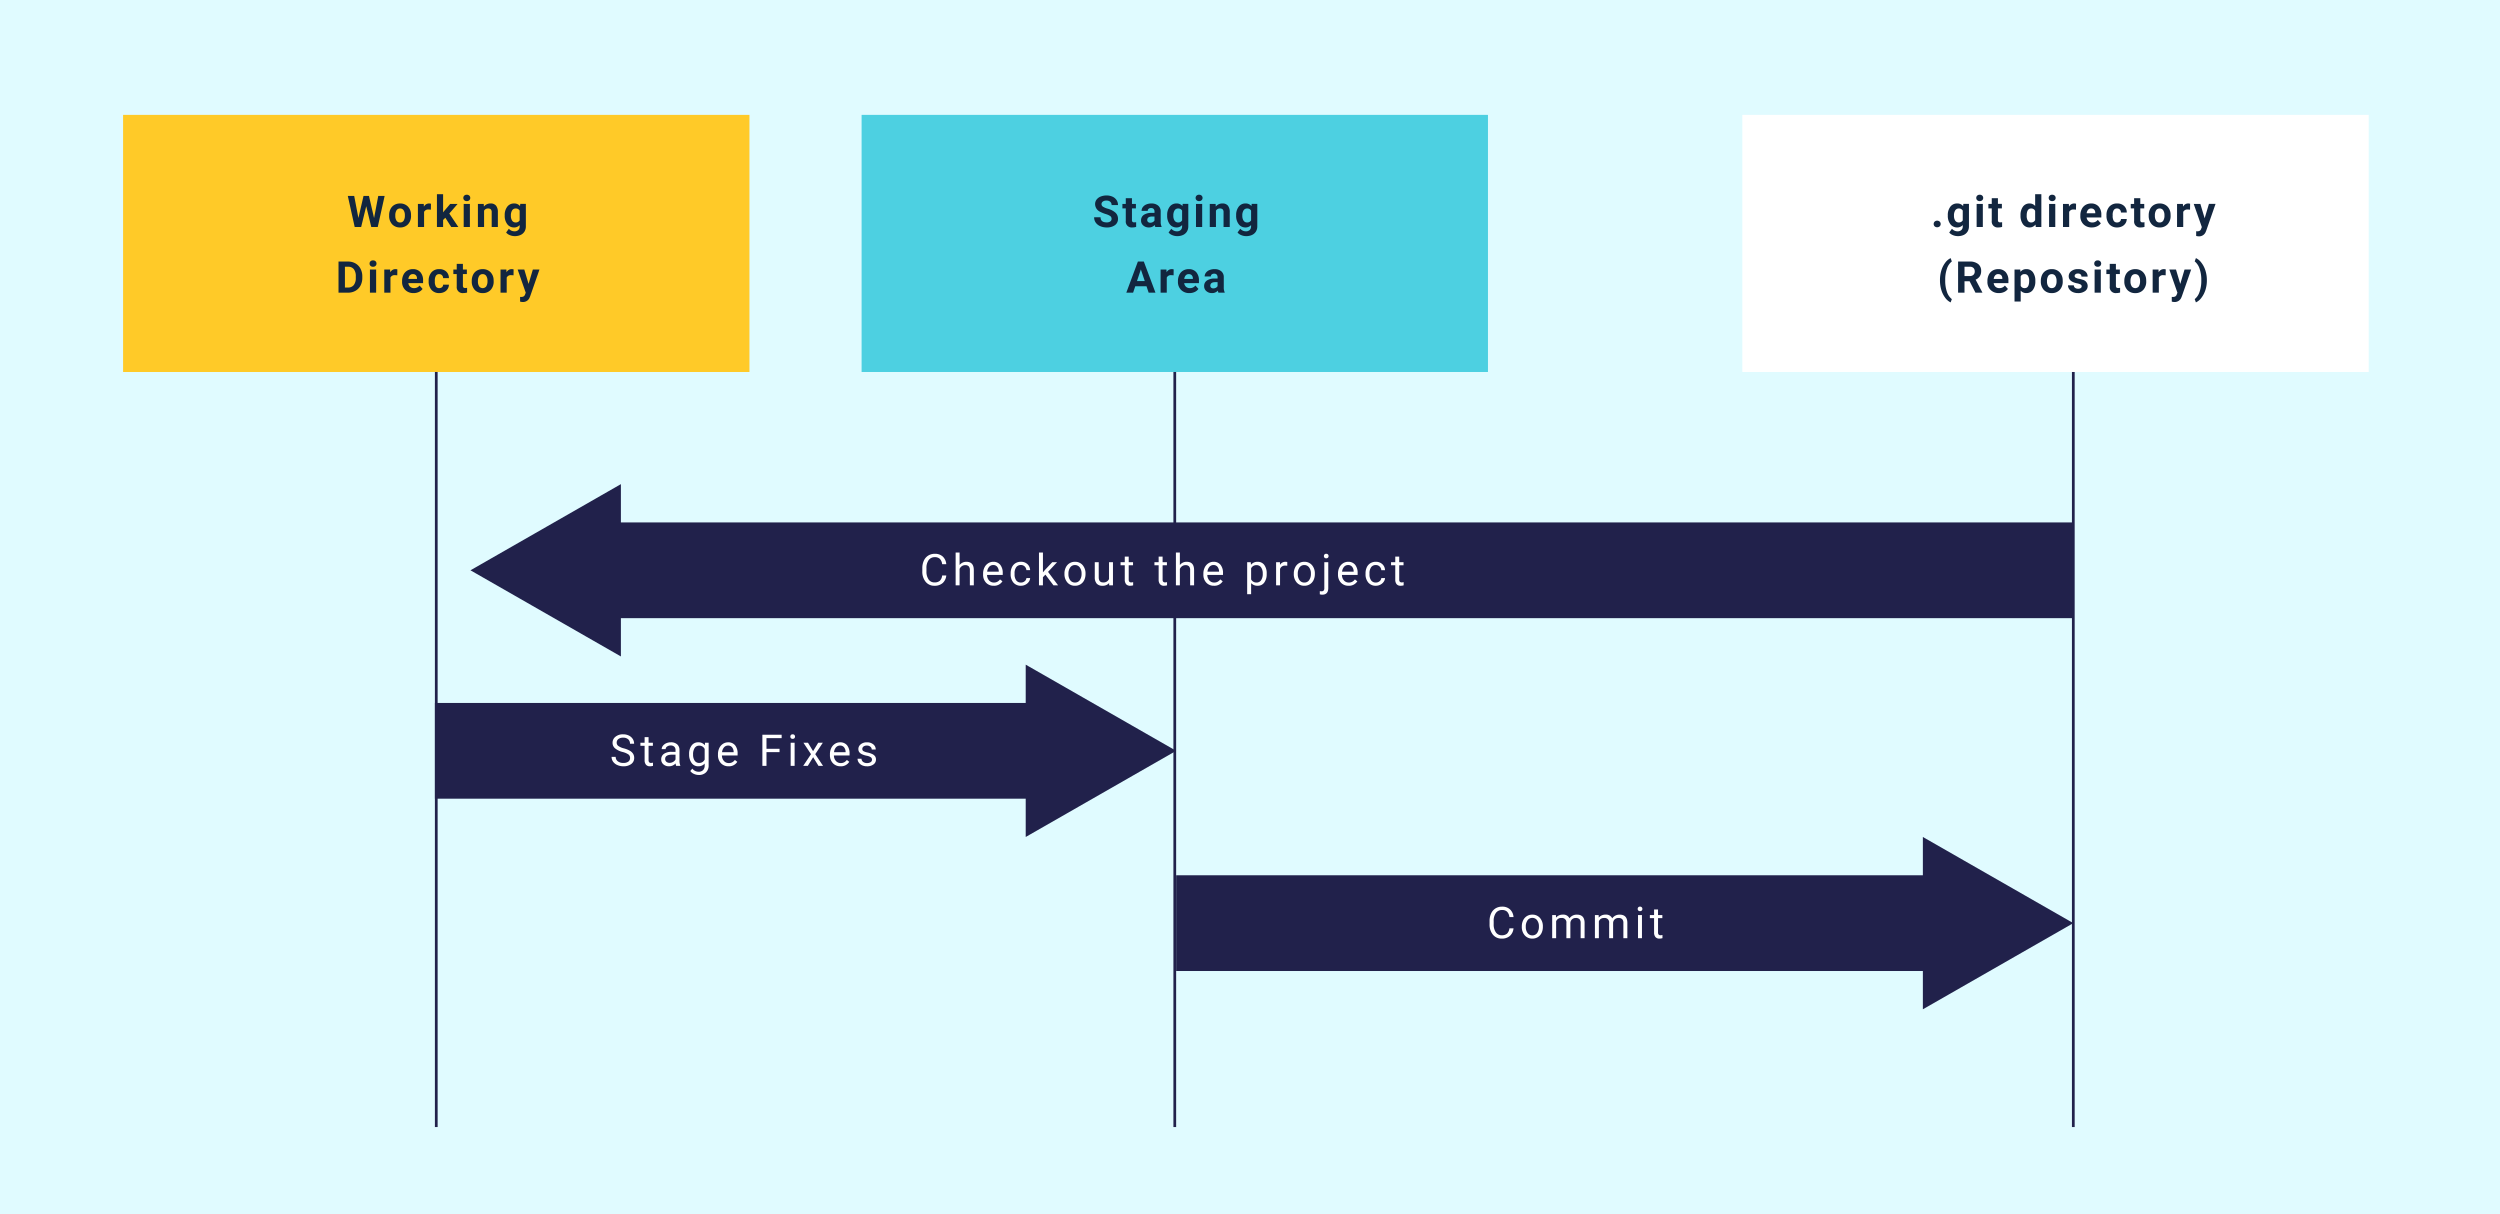 <svg xmlns="http://www.w3.org/2000/svg" width="914" height="444" viewBox="0 0 914 444">
  <g id="Grupo_60826" data-name="Grupo 60826" transform="translate(-343 -1767)">
    <path id="Trazado_105440" data-name="Trazado 105440" d="M0,0H914V444H0Z" transform="translate(343 1767)" fill="#e0fbff"/>
    <path id="Trazado_105441" data-name="Trazado 105441" d="M0,0H229V94H0Z" transform="translate(388 1809)" fill="#ffca28"/>
    <path id="Trazado_105442" data-name="Trazado 105442" d="M0,0H229V94H0Z" transform="translate(658 1809)" fill="#4dd0e1"/>
    <path id="Trazado_105443" data-name="Trazado 105443" d="M0,0H229V94H0Z" transform="translate(980 1809)" fill="#fff"/>
    <path id="Trazado_105444" data-name="Trazado 105444" d="M-23.243-3.281l1.531-8.094h2.336L-21.9,0h-2.359L-26.11-7.609-27.962,0h-2.359l-2.523-11.375h2.336L-28.969-3.3l1.875-8.078h1.984ZM-17.732-4.3a5.013,5.013,0,0,1,.484-2.242A3.546,3.546,0,0,1-15.853-8.07a4.069,4.069,0,0,1,2.113-.539,3.849,3.849,0,0,1,2.793,1.047A4.2,4.2,0,0,1-9.74-4.719l.016.578A4.418,4.418,0,0,1-10.81-1.02,3.775,3.775,0,0,1-13.724.156a3.793,3.793,0,0,1-2.918-1.172A4.5,4.5,0,0,1-17.732-4.2Zm2.258.164a3.151,3.151,0,0,0,.453,1.84,1.5,1.5,0,0,0,1.3.637,1.5,1.5,0,0,0,1.281-.629A3.448,3.448,0,0,0-11.982-4.3a3.12,3.12,0,0,0-.461-1.828,1.5,1.5,0,0,0-1.3-.648,1.475,1.475,0,0,0-1.281.645A3.506,3.506,0,0,0-15.474-4.141Zm13.011-2.2A6.134,6.134,0,0,0-3.276-6.4a1.654,1.654,0,0,0-1.68.867V0H-7.214V-8.453h2.133l.063,1.008A2.092,2.092,0,0,1-3.136-8.609a2.366,2.366,0,0,1,.7.1ZM2.813-3.391,2-2.578V0H-.258V-12H2v6.648l.438-.562L4.6-8.453H7.313L4.258-4.93,7.578,0H4.984ZM11.792,0H9.526V-8.453h2.266Zm-2.4-10.641a1.112,1.112,0,0,1,.34-.836,1.277,1.277,0,0,1,.926-.328,1.28,1.28,0,0,1,.922.328,1.105,1.105,0,0,1,.344.836,1.108,1.108,0,0,1-.348.844,1.283,1.283,0,0,1-.918.328A1.283,1.283,0,0,1,9.741-9.8,1.108,1.108,0,0,1,9.393-10.641Zm7.456,2.188.07.977a2.951,2.951,0,0,1,2.43-1.133,2.453,2.453,0,0,1,2,.789,3.682,3.682,0,0,1,.672,2.359V0H19.763V-5.406a1.465,1.465,0,0,0-.312-1.043,1.4,1.4,0,0,0-1.039-.324,1.553,1.553,0,0,0-1.43.813V0H14.724V-8.453Zm7.675,4.164a4.954,4.954,0,0,1,.926-3.133,3,3,0,0,1,2.5-1.187,2.631,2.631,0,0,1,2.164.953l.094-.8h2.047V-.281a3.613,3.613,0,0,1-.5,1.93A3.236,3.236,0,0,1,30.329,2.9a4.985,4.985,0,0,1-2.141.43,4.635,4.635,0,0,1-1.812-.371A3.217,3.217,0,0,1,25.04,2l1-1.375a2.645,2.645,0,0,0,2.047.945,1.936,1.936,0,0,0,1.4-.48,1.8,1.8,0,0,0,.5-1.363V-.727A2.612,2.612,0,0,1,27.93.156a2.992,2.992,0,0,1-2.465-1.191,4.953,4.953,0,0,1-.941-3.16Zm2.258.164a3.076,3.076,0,0,0,.461,1.8,1.467,1.467,0,0,0,1.266.652,1.568,1.568,0,0,0,1.477-.773V-6a1.565,1.565,0,0,0-1.461-.773,1.476,1.476,0,0,0-1.277.664A3.467,3.467,0,0,0,26.782-4.125ZM-36.238,24V12.625h3.5a5.315,5.315,0,0,1,2.684.676,4.712,4.712,0,0,1,1.848,1.922,5.928,5.928,0,0,1,.664,2.832v.523a5.945,5.945,0,0,1-.652,2.82,4.672,4.672,0,0,1-1.84,1.914,5.355,5.355,0,0,1-2.68.688Zm2.344-9.477v7.594h1.133a2.545,2.545,0,0,0,2.1-.9,4.06,4.06,0,0,0,.742-2.57v-.6a4.124,4.124,0,0,0-.719-2.629,2.537,2.537,0,0,0-2.1-.895ZM-22.485,24h-2.266V15.547h2.266Zm-2.4-10.641a1.112,1.112,0,0,1,.34-.836,1.277,1.277,0,0,1,.926-.328,1.28,1.28,0,0,1,.922.328,1.105,1.105,0,0,1,.344.836,1.108,1.108,0,0,1-.348.844,1.283,1.283,0,0,1-.918.328,1.283,1.283,0,0,1-.918-.328A1.108,1.108,0,0,1-24.883,13.359Zm10.128,4.3a6.134,6.134,0,0,0-.812-.062,1.654,1.654,0,0,0-1.68.867V24h-2.258V15.547h2.133l.063,1.008a2.092,2.092,0,0,1,1.883-1.164,2.366,2.366,0,0,1,.7.1Zm5.948,6.492a4.15,4.15,0,0,1-3.027-1.141A4.054,4.054,0,0,1-13,19.977v-.219a5.106,5.106,0,0,1,.492-2.277,3.612,3.612,0,0,1,1.395-1.547,3.914,3.914,0,0,1,2.059-.543,3.508,3.508,0,0,1,2.73,1.094,4.444,4.444,0,0,1,1,3.1v.922h-5.383a2.1,2.1,0,0,0,.66,1.328,2,2,0,0,0,1.395.5,2.437,2.437,0,0,0,2.039-.945l1.109,1.242a3.389,3.389,0,0,1-1.375,1.121A4.511,4.511,0,0,1-8.807,24.156Zm-.258-6.937a1.414,1.414,0,0,0-1.09.453,2.341,2.341,0,0,0-.535,1.3H-7.55v-.18a1.669,1.669,0,0,0-.406-1.16A1.459,1.459,0,0,0-9.065,17.219ZM.586,22.336A1.481,1.481,0,0,0,1.6,21.992a1.2,1.2,0,0,0,.406-.914H4.125a2.9,2.9,0,0,1-.469,1.574,3.093,3.093,0,0,1-1.262,1.109,3.949,3.949,0,0,1-1.77.395A3.67,3.67,0,0,1-2.234,23,4.56,4.56,0,0,1-3.281,19.82v-.148a4.508,4.508,0,0,1,1.039-3.117A3.627,3.627,0,0,1,.609,15.391a3.555,3.555,0,0,1,2.543.9,3.2,3.2,0,0,1,.973,2.4H2.008A1.539,1.539,0,0,0,1.6,17.629a1.358,1.358,0,0,0-1.031-.41,1.361,1.361,0,0,0-1.191.574,3.324,3.324,0,0,0-.4,1.863v.234a3.366,3.366,0,0,0,.4,1.875A1.378,1.378,0,0,0,.586,22.336Zm8.651-8.867v2.078h1.445V17.2H9.237v4.219a1.007,1.007,0,0,0,.18.672.9.9,0,0,0,.688.2,3.6,3.6,0,0,0,.664-.055v1.711a4.648,4.648,0,0,1-1.367.2,2.156,2.156,0,0,1-2.422-2.4V17.2H5.745V15.547H6.979V13.469ZM12.474,19.7a5.013,5.013,0,0,1,.484-2.242,3.546,3.546,0,0,1,1.395-1.523,4.069,4.069,0,0,1,2.113-.539,3.849,3.849,0,0,1,2.793,1.047,4.2,4.2,0,0,1,1.207,2.844l.016.578A4.418,4.418,0,0,1,19.4,22.98a3.775,3.775,0,0,1-2.914,1.176,3.793,3.793,0,0,1-2.918-1.172,4.5,4.5,0,0,1-1.09-3.187Zm2.258.164a3.151,3.151,0,0,0,.453,1.84,1.629,1.629,0,0,0,2.578.008,3.448,3.448,0,0,0,.461-2.012,3.12,3.12,0,0,0-.461-1.828,1.5,1.5,0,0,0-1.3-.648,1.475,1.475,0,0,0-1.281.645A3.506,3.506,0,0,0,14.732,19.859Zm13.011-2.2a6.134,6.134,0,0,0-.812-.062,1.654,1.654,0,0,0-1.68.867V24H22.993V15.547h2.133l.063,1.008a2.092,2.092,0,0,1,1.883-1.164,2.366,2.366,0,0,1,.7.1Zm5.5,3.141,1.563-5.258H37.23l-3.4,9.766-.187.445a2.577,2.577,0,0,1-2.5,1.656,3.552,3.552,0,0,1-1-.148V25.555l.344.008a1.857,1.857,0,0,0,.957-.2,1.283,1.283,0,0,0,.5-.648l.266-.7-2.961-8.477h2.43Z" transform="translate(503 1850)" fill="#12263f"/>
    <path id="Trazado_105445" data-name="Trazado 105445" d="M-23.61-2.984A1.2,1.2,0,0,0-24.079-4a6.148,6.148,0,0,0-1.687-.75,11.963,11.963,0,0,1-1.93-.777,3.153,3.153,0,0,1-1.937-2.82A2.747,2.747,0,0,1-29.114-10a3.389,3.389,0,0,1,1.492-1.129,5.616,5.616,0,0,1,2.184-.406,5.112,5.112,0,0,1,2.172.441,3.458,3.458,0,0,1,1.48,1.246,3.261,3.261,0,0,1,.527,1.828H-23.6a1.534,1.534,0,0,0-.492-1.215,2.023,2.023,0,0,0-1.383-.434,2.162,2.162,0,0,0-1.336.363,1.146,1.146,0,0,0-.477.957,1.1,1.1,0,0,0,.559.93,6.311,6.311,0,0,0,1.645.7,7.106,7.106,0,0,1,2.914,1.492A2.972,2.972,0,0,1-21.259-3,2.737,2.737,0,0,1-22.376-.684a4.891,4.891,0,0,1-3.008.84,5.808,5.808,0,0,1-2.391-.48,3.783,3.783,0,0,1-1.645-1.316,3.371,3.371,0,0,1-.566-1.937h2.352q0,1.883,2.25,1.883a2.189,2.189,0,0,0,1.3-.34A1.106,1.106,0,0,0-23.61-2.984Zm7.452-7.547v2.078h1.445V-6.8h-1.445v4.219a1.007,1.007,0,0,0,.18.672.9.9,0,0,0,.688.2,3.6,3.6,0,0,0,.664-.055V-.047a4.648,4.648,0,0,1-1.367.2,2.156,2.156,0,0,1-2.422-2.4V-6.8H-19.65V-8.453h1.234v-2.078ZM-7.6,0a2.507,2.507,0,0,1-.227-.758A2.732,2.732,0,0,1-9.956.156a3,3,0,0,1-2.059-.719,2.312,2.312,0,0,1-.816-1.812,2.389,2.389,0,0,1,1-2.062,4.915,4.915,0,0,1,2.879-.727h1.039v-.484a1.393,1.393,0,0,0-.3-.937,1.183,1.183,0,0,0-.949-.352,1.345,1.345,0,0,0-.895.273.929.929,0,0,0-.324.75h-2.258a2.268,2.268,0,0,1,.453-1.359,3,3,0,0,1,1.281-.98A4.669,4.669,0,0,1-9.05-8.609a3.689,3.689,0,0,1,2.48.785,2.747,2.747,0,0,1,.918,2.207v3.664a4.041,4.041,0,0,0,.336,1.82V0ZM-9.464-1.57a1.945,1.945,0,0,0,.922-.223,1.462,1.462,0,0,0,.625-.6V-3.844h-.844q-1.7,0-1.8,1.172l-.008.133a.9.9,0,0,0,.3.7A1.153,1.153,0,0,0-9.464-1.57Zm6.179-2.719a4.954,4.954,0,0,1,.926-3.133,3,3,0,0,1,2.5-1.187A2.631,2.631,0,0,1,2.3-7.656l.094-.8H4.441V-.281a3.613,3.613,0,0,1-.5,1.93A3.236,3.236,0,0,1,2.52,2.9a4.985,4.985,0,0,1-2.141.43,4.635,4.635,0,0,1-1.812-.371A3.217,3.217,0,0,1-2.77,2l1-1.375A2.645,2.645,0,0,0,.277,1.57a1.936,1.936,0,0,0,1.4-.48,1.8,1.8,0,0,0,.5-1.363V-.727A2.612,2.612,0,0,1,.121.156,2.992,2.992,0,0,1-2.344-1.035,4.953,4.953,0,0,1-3.285-4.2Zm2.258.164a3.076,3.076,0,0,0,.461,1.8A1.467,1.467,0,0,0,.7-1.672a1.568,1.568,0,0,0,1.477-.773V-6A1.565,1.565,0,0,0,.715-6.773a1.476,1.476,0,0,0-1.277.664A3.467,3.467,0,0,0-1.027-4.125ZM9.519,0H7.253V-8.453H9.519ZM7.12-10.641a1.112,1.112,0,0,1,.34-.836,1.277,1.277,0,0,1,.926-.328,1.28,1.28,0,0,1,.922.328,1.105,1.105,0,0,1,.344.836A1.108,1.108,0,0,1,9.3-9.8a1.283,1.283,0,0,1-.918.328A1.283,1.283,0,0,1,7.468-9.8,1.108,1.108,0,0,1,7.12-10.641Zm7.3,2.188.07.977a2.951,2.951,0,0,1,2.43-1.133,2.453,2.453,0,0,1,2,.789,3.682,3.682,0,0,1,.672,2.359V0H17.33V-5.406a1.465,1.465,0,0,0-.312-1.043,1.4,1.4,0,0,0-1.039-.324,1.553,1.553,0,0,0-1.43.813V0H12.291V-8.453Zm7.515,4.164a4.954,4.954,0,0,1,.926-3.133,3,3,0,0,1,2.5-1.187,2.631,2.631,0,0,1,2.164.953l.094-.8h2.047V-.281a3.613,3.613,0,0,1-.5,1.93A3.236,3.236,0,0,1,27.735,2.9a4.985,4.985,0,0,1-2.141.43,4.635,4.635,0,0,1-1.812-.371A3.217,3.217,0,0,1,22.446,2l1-1.375a2.645,2.645,0,0,0,2.047.945,1.936,1.936,0,0,0,1.4-.48,1.8,1.8,0,0,0,.5-1.363V-.727a2.612,2.612,0,0,1-2.055.883,2.992,2.992,0,0,1-2.465-1.191,4.953,4.953,0,0,1-.941-3.16Zm2.258.164a3.076,3.076,0,0,0,.461,1.8,1.467,1.467,0,0,0,1.266.652,1.568,1.568,0,0,0,1.477-.773V-6a1.565,1.565,0,0,0-1.461-.773,1.476,1.476,0,0,0-1.277.664A3.467,3.467,0,0,0,24.189-4.125ZM-10.842,21.656h-4.109L-15.733,24h-2.492l4.234-11.375h2.172L-7.561,24h-2.492Zm-3.477-1.9h2.844L-12.9,15.5ZM-.937,17.664A6.134,6.134,0,0,0-1.75,17.6a1.654,1.654,0,0,0-1.68.867V24H-5.687V15.547h2.133l.063,1.008a2.092,2.092,0,0,1,1.883-1.164,2.366,2.366,0,0,1,.7.1Zm5.788,6.492a4.15,4.15,0,0,1-3.027-1.141A4.054,4.054,0,0,1,.656,19.977v-.219a5.106,5.106,0,0,1,.492-2.277,3.612,3.612,0,0,1,1.395-1.547A3.914,3.914,0,0,1,4.6,15.391a3.508,3.508,0,0,1,2.73,1.094,4.444,4.444,0,0,1,1,3.1v.922H2.945a2.1,2.1,0,0,0,.66,1.328,2,2,0,0,0,1.395.5,2.437,2.437,0,0,0,2.039-.945l1.109,1.242a3.389,3.389,0,0,1-1.375,1.121A4.511,4.511,0,0,1,4.851,24.156Zm-.258-6.937a1.414,1.414,0,0,0-1.09.453,2.341,2.341,0,0,0-.535,1.3H6.109v-.18a1.669,1.669,0,0,0-.406-1.16A1.459,1.459,0,0,0,4.593,17.219ZM15.467,24a2.507,2.507,0,0,1-.227-.758,2.732,2.732,0,0,1-2.133.914,3,3,0,0,1-2.059-.719,2.312,2.312,0,0,1-.816-1.812,2.389,2.389,0,0,1,1-2.062,4.915,4.915,0,0,1,2.879-.727h1.039v-.484a1.393,1.393,0,0,0-.3-.937,1.183,1.183,0,0,0-.949-.352,1.345,1.345,0,0,0-.895.273.929.929,0,0,0-.324.75H10.42a2.268,2.268,0,0,1,.453-1.359,3,3,0,0,1,1.281-.98,4.669,4.669,0,0,1,1.859-.355,3.689,3.689,0,0,1,2.48.785,2.747,2.747,0,0,1,.918,2.207v3.664a4.041,4.041,0,0,0,.336,1.82V24ZM13.6,22.43a1.945,1.945,0,0,0,.922-.223,1.462,1.462,0,0,0,.625-.6V20.156H14.3q-1.7,0-1.8,1.172l-.008.133a.9.9,0,0,0,.3.7A1.153,1.153,0,0,0,13.6,22.43Z" transform="translate(773 1850)" fill="#12263f"/>
    <path id="Trazado_105446" data-name="Trazado 105446" d="M-51.045-1.109a1.137,1.137,0,0,1,.363-.875,1.289,1.289,0,0,1,.91-.336,1.3,1.3,0,0,1,.918.336,1.137,1.137,0,0,1,.363.875,1.121,1.121,0,0,1-.359.863,1.305,1.305,0,0,1-.922.332,1.294,1.294,0,0,1-.914-.332A1.121,1.121,0,0,1-51.045-1.109Zm5.163-3.18a4.954,4.954,0,0,1,.926-3.133,3,3,0,0,1,2.5-1.187,2.631,2.631,0,0,1,2.164.953l.094-.8h2.047V-.281a3.613,3.613,0,0,1-.5,1.93A3.236,3.236,0,0,1-40.077,2.9a4.985,4.985,0,0,1-2.141.43,4.635,4.635,0,0,1-1.812-.371A3.217,3.217,0,0,1-45.366,2l1-1.375a2.645,2.645,0,0,0,2.047.945,1.936,1.936,0,0,0,1.4-.48,1.8,1.8,0,0,0,.5-1.363V-.727a2.612,2.612,0,0,1-2.055.883A2.992,2.992,0,0,1-44.94-1.035a4.953,4.953,0,0,1-.941-3.16Zm2.258.164a3.076,3.076,0,0,0,.461,1.8,1.467,1.467,0,0,0,1.266.652,1.568,1.568,0,0,0,1.477-.773V-6a1.565,1.565,0,0,0-1.461-.773,1.476,1.476,0,0,0-1.277.664A3.467,3.467,0,0,0-43.624-4.125ZM-33.078,0h-2.266V-8.453h2.266Zm-2.4-10.641a1.112,1.112,0,0,1,.34-.836,1.277,1.277,0,0,1,.926-.328,1.28,1.28,0,0,1,.922.328,1.105,1.105,0,0,1,.344.836,1.108,1.108,0,0,1-.348.844,1.283,1.283,0,0,1-.918.328,1.283,1.283,0,0,1-.918-.328A1.108,1.108,0,0,1-35.476-10.641Zm7.921.109v2.078h1.445V-6.8h-1.445v4.219a1.007,1.007,0,0,0,.18.672.9.9,0,0,0,.688.2,3.6,3.6,0,0,0,.664-.055V-.047a4.648,4.648,0,0,1-1.367.2,2.156,2.156,0,0,1-2.422-2.4V-6.8h-1.234V-8.453h1.234v-2.078ZM-19.3-4.289a5.094,5.094,0,0,1,.887-3.148,2.877,2.877,0,0,1,2.426-1.172,2.589,2.589,0,0,1,2.039.922V-12h2.266V0h-2.039l-.109-.9A2.657,2.657,0,0,1-16,.156,2.869,2.869,0,0,1-18.4-1.02,5.258,5.258,0,0,1-19.3-4.289Zm2.258.164a3.328,3.328,0,0,0,.414,1.82,1.349,1.349,0,0,0,1.2.633,1.511,1.511,0,0,0,1.477-.883V-5.891a1.489,1.489,0,0,0-1.461-.883Q-17.042-6.773-17.042-4.125ZM-6.589,0H-8.855V-8.453h2.266Zm-2.4-10.641a1.112,1.112,0,0,1,.34-.836,1.277,1.277,0,0,1,.926-.328,1.28,1.28,0,0,1,.922.328,1.105,1.105,0,0,1,.344.836A1.108,1.108,0,0,1-6.8-9.8a1.283,1.283,0,0,1-.918.328A1.283,1.283,0,0,1-8.64-9.8,1.108,1.108,0,0,1-8.988-10.641ZM.98-6.336A6.134,6.134,0,0,0,.167-6.4a1.654,1.654,0,0,0-1.68.867V0H-3.77V-8.453h2.133l.063,1.008A2.092,2.092,0,0,1,.308-8.609a2.366,2.366,0,0,1,.7.1ZM6.768.156A4.15,4.15,0,0,1,3.741-.984,4.054,4.054,0,0,1,2.573-4.023v-.219A5.106,5.106,0,0,1,3.065-6.52,3.612,3.612,0,0,1,4.46-8.066a3.914,3.914,0,0,1,2.059-.543,3.508,3.508,0,0,1,2.73,1.094,4.444,4.444,0,0,1,1,3.1v.922H4.862a2.1,2.1,0,0,0,.66,1.328,2,2,0,0,0,1.395.5,2.437,2.437,0,0,0,2.039-.945l1.109,1.242A3.389,3.389,0,0,1,8.69-.246,4.511,4.511,0,0,1,6.768.156ZM6.51-6.781a1.414,1.414,0,0,0-1.09.453,2.341,2.341,0,0,0-.535,1.3H8.026v-.18a1.669,1.669,0,0,0-.406-1.16A1.459,1.459,0,0,0,6.51-6.781ZM16-1.664a1.481,1.481,0,0,0,1.016-.344,1.2,1.2,0,0,0,.406-.914h2.117a2.9,2.9,0,0,1-.469,1.574A3.093,3.093,0,0,1,17.81-.238a3.949,3.949,0,0,1-1.77.395A3.67,3.67,0,0,1,13.181-1,4.56,4.56,0,0,1,12.134-4.18v-.148a4.508,4.508,0,0,1,1.039-3.117,3.627,3.627,0,0,1,2.852-1.164,3.555,3.555,0,0,1,2.543.9,3.2,3.2,0,0,1,.973,2.4H17.423a1.539,1.539,0,0,0-.406-1.066,1.358,1.358,0,0,0-1.031-.41,1.361,1.361,0,0,0-1.191.574,3.324,3.324,0,0,0-.4,1.863v.234a3.366,3.366,0,0,0,.4,1.875A1.378,1.378,0,0,0,16-1.664Zm8.491-8.867v2.078h1.445V-6.8H24.493v4.219a1.007,1.007,0,0,0,.18.672.9.9,0,0,0,.688.2,3.6,3.6,0,0,0,.664-.055V-.047a4.648,4.648,0,0,1-1.367.2,2.156,2.156,0,0,1-2.422-2.4V-6.8H21V-8.453h1.234v-2.078ZM27.57-4.3a5.013,5.013,0,0,1,.484-2.242A3.546,3.546,0,0,1,29.449-8.07a4.069,4.069,0,0,1,2.113-.539,3.849,3.849,0,0,1,2.793,1.047,4.2,4.2,0,0,1,1.207,2.844l.016.578A4.418,4.418,0,0,1,34.492-1.02,3.775,3.775,0,0,1,31.578.156,3.793,3.793,0,0,1,28.66-1.016,4.5,4.5,0,0,1,27.57-4.2Zm2.258.164a3.151,3.151,0,0,0,.453,1.84,1.5,1.5,0,0,0,1.3.637,1.5,1.5,0,0,0,1.281-.629A3.448,3.448,0,0,0,33.32-4.3a3.12,3.12,0,0,0-.461-1.828,1.5,1.5,0,0,0-1.3-.648,1.475,1.475,0,0,0-1.281.645A3.506,3.506,0,0,0,29.828-4.141Zm12.851-2.2a6.134,6.134,0,0,0-.812-.062,1.654,1.654,0,0,0-1.68.867V0H37.928V-8.453h2.133l.063,1.008a2.092,2.092,0,0,1,1.883-1.164,2.366,2.366,0,0,1,.7.1ZM48.021-3.2l1.563-5.258h2.422l-3.4,9.766-.187.445a2.577,2.577,0,0,1-2.5,1.656,3.552,3.552,0,0,1-1-.148V1.555l.344.008a1.857,1.857,0,0,0,.957-.2,1.283,1.283,0,0,0,.5-.648l.266-.7L44.021-8.453h2.43Zm-96.766,22.57a11.99,11.99,0,0,1,.477-3.406,8.989,8.989,0,0,1,1.406-2.863,5.251,5.251,0,0,1,2.016-1.73l.438,1.219A5.438,5.438,0,0,0-46.19,15.2a12.082,12.082,0,0,0-.641,4.125v.242a12.313,12.313,0,0,0,.633,4.141,5.544,5.544,0,0,0,1.789,2.648l-.437,1.2a5.253,5.253,0,0,1-1.98-1.684,8.838,8.838,0,0,1-1.4-2.785,11.918,11.918,0,0,1-.516-3.3Zm10.835.461h-1.867V24h-2.344V12.625h4.227a4.778,4.778,0,0,1,3.109.9,3.1,3.1,0,0,1,1.094,2.539,3.5,3.5,0,0,1-.5,1.941,3.437,3.437,0,0,1-1.527,1.238l2.461,4.648V24h-2.516Zm-1.867-1.9h1.891a1.936,1.936,0,0,0,1.367-.449,1.606,1.606,0,0,0,.484-1.238,1.719,1.719,0,0,0-.457-1.266,1.9,1.9,0,0,0-1.4-.461h-1.883Zm12.569,6.219a4.15,4.15,0,0,1-3.027-1.141A4.054,4.054,0,0,1-31.4,19.977v-.219a5.106,5.106,0,0,1,.492-2.277,3.612,3.612,0,0,1,1.395-1.547,3.914,3.914,0,0,1,2.059-.543,3.508,3.508,0,0,1,2.73,1.094,4.444,4.444,0,0,1,1,3.1v.922h-5.383a2.1,2.1,0,0,0,.66,1.328,2,2,0,0,0,1.395.5,2.437,2.437,0,0,0,2.039-.945l1.109,1.242a3.389,3.389,0,0,1-1.375,1.121A4.511,4.511,0,0,1-27.208,24.156Zm-.258-6.937a1.414,1.414,0,0,0-1.09.453,2.341,2.341,0,0,0-.535,1.3h3.141v-.18a1.669,1.669,0,0,0-.406-1.16A1.459,1.459,0,0,0-27.465,17.219Zm13.585,2.633a5.07,5.07,0,0,1-.887,3.129,2.843,2.843,0,0,1-2.395,1.176,2.633,2.633,0,0,1-2.07-.891V27.25H-21.49v-11.7H-19.4l.078.828a2.654,2.654,0,0,1,2.141-.984,2.862,2.862,0,0,1,2.43,1.156,5.207,5.207,0,0,1,.867,3.188Zm-2.258-.164a3.327,3.327,0,0,0-.418-1.82,1.361,1.361,0,0,0-1.215-.641,1.478,1.478,0,0,0-1.461.813V21.5a1.5,1.5,0,0,0,1.477.836Q-16.138,22.336-16.138,19.688Zm4.265.008a5.013,5.013,0,0,1,.484-2.242A3.546,3.546,0,0,1-9.995,15.93a4.069,4.069,0,0,1,2.113-.539,3.849,3.849,0,0,1,2.793,1.047,4.2,4.2,0,0,1,1.207,2.844l.016.578A4.418,4.418,0,0,1-4.952,22.98a3.775,3.775,0,0,1-2.914,1.176,3.793,3.793,0,0,1-2.918-1.172,4.5,4.5,0,0,1-1.09-3.187Zm2.258.164a3.151,3.151,0,0,0,.453,1.84,1.5,1.5,0,0,0,1.3.637,1.5,1.5,0,0,0,1.281-.629A3.448,3.448,0,0,0-6.124,19.7a3.12,3.12,0,0,0-.461-1.828,1.5,1.5,0,0,0-1.3-.648,1.475,1.475,0,0,0-1.281.645A3.506,3.506,0,0,0-9.616,19.859Zm12.679,1.8a.727.727,0,0,0-.41-.652,4.659,4.659,0,0,0-1.316-.426q-3.016-.633-3.016-2.562a2.323,2.323,0,0,1,.934-1.879A3.766,3.766,0,0,1,1.7,15.391a4.053,4.053,0,0,1,2.574.758,2.388,2.388,0,0,1,.965,1.969H2.977a1.092,1.092,0,0,0-.312-.8A1.322,1.322,0,0,0,1.688,17a1.351,1.351,0,0,0-.883.258.814.814,0,0,0-.312.656.7.7,0,0,0,.355.605,3.657,3.657,0,0,0,1.2.4,9.8,9.8,0,0,1,1.422.379A2.336,2.336,0,0,1,5.258,21.57a2.2,2.2,0,0,1-.992,1.871,4.28,4.28,0,0,1-2.562.715,4.47,4.47,0,0,1-1.887-.379,3.166,3.166,0,0,1-1.293-1.039,2.414,2.414,0,0,1-.469-1.426H.2a1.179,1.179,0,0,0,.445.922,1.766,1.766,0,0,0,1.109.32,1.635,1.635,0,0,0,.98-.246A.766.766,0,0,0,3.063,21.664ZM10.054,24H7.789V15.547h2.266Zm-2.4-10.641A1.112,1.112,0,0,1,8,12.523a1.277,1.277,0,0,1,.926-.328,1.28,1.28,0,0,1,.922.328,1.193,1.193,0,0,1,0,1.68,1.283,1.283,0,0,1-.918.328A1.283,1.283,0,0,1,8,14.2,1.108,1.108,0,0,1,7.656,13.359Zm7.921.109v2.078h1.445V17.2H15.577v4.219a1.007,1.007,0,0,0,.18.672.9.9,0,0,0,.688.2,3.6,3.6,0,0,0,.664-.055v1.711a4.648,4.648,0,0,1-1.367.2,2.156,2.156,0,0,1-2.422-2.4V17.2H12.085V15.547h1.234V13.469ZM18.654,19.7a5.013,5.013,0,0,1,.484-2.242,3.546,3.546,0,0,1,1.395-1.523,4.069,4.069,0,0,1,2.113-.539,3.849,3.849,0,0,1,2.793,1.047,4.2,4.2,0,0,1,1.207,2.844l.016.578a4.418,4.418,0,0,1-1.086,3.121,3.775,3.775,0,0,1-2.914,1.176,3.793,3.793,0,0,1-2.918-1.172,4.5,4.5,0,0,1-1.09-3.187Zm2.258.164a3.151,3.151,0,0,0,.453,1.84,1.629,1.629,0,0,0,2.578.008A3.448,3.448,0,0,0,24.4,19.7a3.12,3.12,0,0,0-.461-1.828,1.5,1.5,0,0,0-1.3-.648,1.475,1.475,0,0,0-1.281.645A3.506,3.506,0,0,0,20.912,19.859Zm12.851-2.2a6.134,6.134,0,0,0-.812-.062,1.654,1.654,0,0,0-1.68.867V24H29.012V15.547h2.133l.063,1.008a2.092,2.092,0,0,1,1.883-1.164,2.366,2.366,0,0,1,.7.1ZM39.105,20.8l1.563-5.258H43.09l-3.4,9.766-.187.445A2.577,2.577,0,0,1,37,27.414a3.552,3.552,0,0,1-1-.148V25.555l.344.008a1.857,1.857,0,0,0,.957-.2,1.283,1.283,0,0,0,.5-.648l.266-.7-2.961-8.477h2.43Zm9.726-1.25a11.377,11.377,0,0,1-.508,3.4,9.225,9.225,0,0,1-1.461,2.883,5.264,5.264,0,0,1-2.039,1.719l-.437-1.2a5.494,5.494,0,0,0,1.75-2.578,11.939,11.939,0,0,0,.664-4.008v-.414a12.208,12.208,0,0,0-.637-4.117,5.727,5.727,0,0,0-1.777-2.672l.438-1.2a5.265,5.265,0,0,1,2,1.672,9.106,9.106,0,0,1,1.461,2.82,11.3,11.3,0,0,1,.543,3.336Z" transform="translate(1101 1850)" fill="#12263f"/>
    <path id="Trazado_105212" data-name="Trazado 105212" d="M-7224.5-9744v276.051" transform="translate(7727 11647)" fill="none" stroke="#21214b" stroke-width="1"/>
    <path id="Trazado_105213" data-name="Trazado 105213" d="M-7224.5-9744v276.051" transform="translate(7997 11647)" fill="none" stroke="#21214b" stroke-width="1"/>
    <path id="Trazado_105214" data-name="Trazado 105214" d="M-7224.5-9744v276.051" transform="translate(8325.5 11647)" fill="none" stroke="#21214b" stroke-width="1"/>
    <path id="Trazado_105447" data-name="Trazado 105447" d="M0,0H538V35H0Z" transform="translate(563 1958)" fill="#21214b"/>
    <path id="Trazado_105448" data-name="Trazado 105448" d="M31.5,0,63,55H0Z" transform="translate(515 2007) rotate(-90)" fill="#21214b"/>
    <path id="Trazado_105449" data-name="Trazado 105449" d="M-79.04-3.609A4.185,4.185,0,0,1-80.372-.824a4.365,4.365,0,0,1-2.98.98,4.008,4.008,0,0,1-3.23-1.445A5.815,5.815,0,0,1-87.8-5.156V-6.25a6.481,6.481,0,0,1,.566-2.789,4.231,4.231,0,0,1,1.605-1.848,4.47,4.47,0,0,1,2.406-.645,4.11,4.11,0,0,1,2.906,1.012,4.235,4.235,0,0,1,1.273,2.8h-1.508A3.254,3.254,0,0,0-81.4-9.687,2.569,2.569,0,0,0-83.22-10.3a2.685,2.685,0,0,0-2.254,1.063,4.875,4.875,0,0,0-.816,3.023v1.1a5.011,5.011,0,0,0,.773,2.945A2.5,2.5,0,0,0-83.352-1.07a2.886,2.886,0,0,0,1.918-.566,3.143,3.143,0,0,0,.887-1.973Zm4.866-3.82a3.073,3.073,0,0,1,2.5-1.18q2.68,0,2.7,3.023V0h-1.445V-5.594a1.946,1.946,0,0,0-.418-1.352,1.675,1.675,0,0,0-1.277-.437,2.086,2.086,0,0,0-1.234.375,2.546,2.546,0,0,0-.828.984V0H-75.62V-12h1.445ZM-61.7.156A3.693,3.693,0,0,1-64.5-.973a4.19,4.19,0,0,1-1.078-3.02v-.266a5.073,5.073,0,0,1,.48-2.246A3.748,3.748,0,0,1-63.75-8.051a3.378,3.378,0,0,1,1.871-.559,3.166,3.166,0,0,1,2.563,1.086A4.7,4.7,0,0,1-58.4-4.414v.6h-5.727a3,3,0,0,0,.73,2.02,2.3,2.3,0,0,0,1.777.77,2.517,2.517,0,0,0,1.3-.312,3.259,3.259,0,0,0,.93-.828l.883.688A3.55,3.55,0,0,1-61.7.156Zm-.18-7.578a1.928,1.928,0,0,0-1.469.637A3.1,3.1,0,0,0-64.082-5h4.234v-.109a2.753,2.753,0,0,0-.594-1.707A1.815,1.815,0,0,0-61.879-7.422Zm10.139,6.4a2.082,2.082,0,0,0,1.352-.469,1.649,1.649,0,0,0,.641-1.172h1.367a2.621,2.621,0,0,1-.5,1.383,3.293,3.293,0,0,1-1.23,1.047A3.55,3.55,0,0,1-51.74.156,3.482,3.482,0,0,1-54.486-1a4.59,4.59,0,0,1-1.02-3.152v-.242a5.089,5.089,0,0,1,.453-2.2,3.451,3.451,0,0,1,1.3-1.492,3.7,3.7,0,0,1,2-.531,3.39,3.39,0,0,1,2.363.852,3.043,3.043,0,0,1,1,2.211h-1.367a1.992,1.992,0,0,0-.621-1.348,1.932,1.932,0,0,0-1.379-.527,2.023,2.023,0,0,0-1.707.793,3.724,3.724,0,0,0-.605,2.293v.273a3.65,3.65,0,0,0,.6,2.25A2.033,2.033,0,0,0-51.74-1.023ZM-42.8-3.914l-.906.945V0h-1.445V-12H-43.7v7.258l.773-.93L-40.3-8.453h1.758l-3.289,3.531L-38.155,0h-1.7Zm6.967-.391a4.993,4.993,0,0,1,.488-2.234A3.643,3.643,0,0,1-33.981-8.07a3.7,3.7,0,0,1,1.988-.539,3.565,3.565,0,0,1,2.793,1.2,4.6,4.6,0,0,1,1.066,3.18v.1a5.036,5.036,0,0,1-.473,2.215A3.589,3.589,0,0,1-29.958-.391a3.743,3.743,0,0,1-2.02.547,3.556,3.556,0,0,1-2.785-1.2A4.575,4.575,0,0,1-35.829-4.2Zm1.453.172a3.616,3.616,0,0,0,.652,2.258,2.088,2.088,0,0,0,1.746.852,2.075,2.075,0,0,0,1.75-.863A3.955,3.955,0,0,0-29.579-4.3a3.61,3.61,0,0,0-.66-2.254,2.1,2.1,0,0,0-1.754-.863,2.075,2.075,0,0,0-1.727.852A3.925,3.925,0,0,0-34.376-4.133ZM-19.5-.836a3.07,3.07,0,0,1-2.477.992,2.628,2.628,0,0,1-2.059-.785,3.4,3.4,0,0,1-.715-2.324v-5.5h1.445v5.461q0,1.922,1.563,1.922a2.163,2.163,0,0,0,2.2-1.234V-8.453H-18.1V0h-1.375ZM-12.34-10.5v2.047h1.578v1.117H-12.34v5.242a1.171,1.171,0,0,0,.211.762.888.888,0,0,0,.719.254,3.5,3.5,0,0,0,.688-.094V0a4.19,4.19,0,0,1-1.109.156A1.8,1.8,0,0,1-13.293-.43a2.517,2.517,0,0,1-.492-1.664V-7.336h-1.539V-8.453h1.539V-10.5Zm12.388,0v2.047H1.626v1.117H.048v5.242a1.171,1.171,0,0,0,.211.762.888.888,0,0,0,.719.254,3.5,3.5,0,0,0,.688-.094V0A4.19,4.19,0,0,1,.555.156,1.8,1.8,0,0,1-.905-.43,2.517,2.517,0,0,1-1.4-2.094V-7.336H-2.937V-8.453H-1.4V-10.5ZM6.359-7.43a3.073,3.073,0,0,1,2.5-1.18q2.68,0,2.7,3.023V0H10.116V-5.594A1.946,1.946,0,0,0,9.7-6.945a1.675,1.675,0,0,0-1.277-.437,2.086,2.086,0,0,0-1.234.375,2.546,2.546,0,0,0-.828.984V0H4.913V-12H6.359ZM18.834.156a3.693,3.693,0,0,1-2.8-1.129,4.19,4.19,0,0,1-1.078-3.02v-.266a5.073,5.073,0,0,1,.48-2.246,3.748,3.748,0,0,1,1.344-1.547,3.378,3.378,0,0,1,1.871-.559,3.166,3.166,0,0,1,2.563,1.086,4.7,4.7,0,0,1,.914,3.109v.6H16.4a3,3,0,0,0,.73,2.02,2.3,2.3,0,0,0,1.777.77,2.517,2.517,0,0,0,1.3-.312,3.259,3.259,0,0,0,.93-.828l.883.688A3.55,3.55,0,0,1,18.834.156Zm-.18-7.578a1.928,1.928,0,0,0-1.469.637A3.1,3.1,0,0,0,16.451-5h4.234v-.109a2.753,2.753,0,0,0-.594-1.707A1.815,1.815,0,0,0,18.654-7.422ZM38.1-4.133a5.062,5.062,0,0,1-.883,3.109A2.829,2.829,0,0,1,34.83.156,3.1,3.1,0,0,1,32.409-.82V3.25H30.963v-11.7h1.32l.07.938a2.977,2.977,0,0,1,2.453-1.094,2.882,2.882,0,0,1,2.41,1.148,5.117,5.117,0,0,1,.887,3.2ZM36.659-4.3a3.735,3.735,0,0,0-.609-2.258,1.963,1.963,0,0,0-1.672-.828,2.125,2.125,0,0,0-1.969,1.164V-2.18a2.129,2.129,0,0,0,1.984,1.156,1.954,1.954,0,0,0,1.652-.824A4.077,4.077,0,0,0,36.659-4.3Zm8.967-2.859a4.331,4.331,0,0,0-.711-.055A1.9,1.9,0,0,0,42.985-6V0H41.54V-8.453h1.406l.023.977a2.251,2.251,0,0,1,2.016-1.133,1.477,1.477,0,0,1,.641.109ZM48.015-4.3A4.993,4.993,0,0,1,48.5-6.539,3.643,3.643,0,0,1,49.863-8.07a3.7,3.7,0,0,1,1.988-.539,3.565,3.565,0,0,1,2.793,1.2,4.6,4.6,0,0,1,1.066,3.18v.1a5.036,5.036,0,0,1-.473,2.215A3.589,3.589,0,0,1,53.886-.391a3.743,3.743,0,0,1-2.02.547,3.556,3.556,0,0,1-2.785-1.2A4.575,4.575,0,0,1,48.015-4.2Zm1.453.172a3.616,3.616,0,0,0,.652,2.258,2.088,2.088,0,0,0,1.746.852,2.075,2.075,0,0,0,1.75-.863A3.955,3.955,0,0,0,54.265-4.3a3.61,3.61,0,0,0-.66-2.254,2.1,2.1,0,0,0-1.754-.863,2.075,2.075,0,0,0-1.727.852A3.925,3.925,0,0,0,49.468-4.133Zm11.147-4.32V.977q0,2.438-2.211,2.438a2.682,2.682,0,0,1-.883-.141V2.117a2.794,2.794,0,0,0,.656.063.982.982,0,0,0,.738-.262,1.294,1.294,0,0,0,.254-.91V-8.453ZM59.021-10.7a.867.867,0,0,1,.215-.59.79.79,0,0,1,.629-.246.819.819,0,0,1,.641.242.854.854,0,0,1,.219.594.826.826,0,0,1-.219.586.834.834,0,0,1-.641.234.808.808,0,0,1-.633-.234A.843.843,0,0,1,59.021-10.7ZM68.051.156a3.693,3.693,0,0,1-2.8-1.129,4.19,4.19,0,0,1-1.078-3.02v-.266a5.073,5.073,0,0,1,.48-2.246A3.748,3.748,0,0,1,66-8.051a3.378,3.378,0,0,1,1.871-.559,3.166,3.166,0,0,1,2.563,1.086,4.7,4.7,0,0,1,.914,3.109v.6H65.621a3,3,0,0,0,.73,2.02,2.3,2.3,0,0,0,1.777.77,2.517,2.517,0,0,0,1.3-.312,3.259,3.259,0,0,0,.93-.828l.883.688A3.55,3.55,0,0,1,68.051.156Zm-.18-7.578a1.928,1.928,0,0,0-1.469.637A3.1,3.1,0,0,0,65.668-5H69.9v-.109a2.753,2.753,0,0,0-.594-1.707A1.815,1.815,0,0,0,67.871-7.422Zm10.139,6.4a2.082,2.082,0,0,0,1.352-.469A1.649,1.649,0,0,0,80-2.664H81.37a2.621,2.621,0,0,1-.5,1.383,3.293,3.293,0,0,1-1.23,1.047A3.55,3.55,0,0,1,78.01.156,3.482,3.482,0,0,1,75.264-1a4.59,4.59,0,0,1-1.02-3.152v-.242a5.089,5.089,0,0,1,.453-2.2A3.451,3.451,0,0,1,76-8.078a3.7,3.7,0,0,1,2-.531,3.39,3.39,0,0,1,2.363.852,3.043,3.043,0,0,1,1,2.211H80a1.992,1.992,0,0,0-.621-1.348A1.932,1.932,0,0,0,78-7.422a2.023,2.023,0,0,0-1.707.793,3.724,3.724,0,0,0-.605,2.293v.273a3.65,3.65,0,0,0,.6,2.25A2.033,2.033,0,0,0,78.01-1.023ZM86.555-10.5v2.047h1.578v1.117H86.555v5.242a1.171,1.171,0,0,0,.211.762.888.888,0,0,0,.719.254,3.5,3.5,0,0,0,.688-.094V0a4.19,4.19,0,0,1-1.109.156A1.8,1.8,0,0,1,85.6-.43a2.517,2.517,0,0,1-.492-1.664V-7.336H83.571V-8.453H85.11V-10.5Z" transform="translate(768 1981)" fill="#fff"/>
    <path id="Trazado_105450" data-name="Trazado 105450" d="M0,0H225V35H0Z" transform="translate(727 2059) rotate(180)" fill="#21214b"/>
    <path id="Trazado_105451" data-name="Trazado 105451" d="M31.5,0,63,55H0Z" transform="translate(773 2010) rotate(90)" fill="#21214b"/>
    <path id="Trazado_105452" data-name="Trazado 105452" d="M-44.359-5.07a7.053,7.053,0,0,1-2.809-1.363,2.6,2.6,0,0,1-.879-2,2.752,2.752,0,0,1,1.074-2.223,4.269,4.269,0,0,1,2.793-.879,4.66,4.66,0,0,1,2.09.453,3.436,3.436,0,0,1,1.422,1.25,3.2,3.2,0,0,1,.5,1.742h-1.508a2.069,2.069,0,0,0-.656-1.621,2.675,2.675,0,0,0-1.852-.59,2.736,2.736,0,0,0-1.73.488,1.628,1.628,0,0,0-.621,1.355,1.465,1.465,0,0,0,.59,1.176,5.79,5.79,0,0,0,2.008.879,9.3,9.3,0,0,1,2.219.879A3.367,3.367,0,0,1-40.527-4.4a2.861,2.861,0,0,1,.387,1.508A2.658,2.658,0,0,1-41.219-.676,4.6,4.6,0,0,1-44.1.156a5.347,5.347,0,0,1-2.187-.449,3.681,3.681,0,0,1-1.566-1.23A3,3,0,0,1-48.406-3.3H-46.9a1.959,1.959,0,0,0,.762,1.629,3.207,3.207,0,0,0,2.035.6,2.948,2.948,0,0,0,1.82-.484,1.573,1.573,0,0,0,.633-1.32,1.545,1.545,0,0,0-.586-1.293A6.755,6.755,0,0,0-44.359-5.07Zm9.475-5.43v2.047h1.578v1.117h-1.578v5.242a1.171,1.171,0,0,0,.211.762.888.888,0,0,0,.719.254,3.5,3.5,0,0,0,.688-.094V0a4.19,4.19,0,0,1-1.109.156A1.8,1.8,0,0,1-35.838-.43a2.517,2.517,0,0,1-.492-1.664V-7.336h-1.539V-8.453h1.539V-10.5ZM-24.8,0A3.036,3.036,0,0,1-25-.891,3.225,3.225,0,0,1-27.409.156,2.984,2.984,0,0,1-29.46-.551a2.287,2.287,0,0,1-.8-1.793,2.39,2.39,0,0,1,1-2.051,4.733,4.733,0,0,1,2.824-.73h1.406v-.664A1.623,1.623,0,0,0-25.48-7a1.821,1.821,0,0,0-1.336-.449,2.108,2.108,0,0,0-1.3.391,1.151,1.151,0,0,0-.523.945h-1.453a2,2,0,0,1,.449-1.223,3.066,3.066,0,0,1,1.219-.934,4.1,4.1,0,0,1,1.691-.344,3.342,3.342,0,0,1,2.289.73,2.635,2.635,0,0,1,.859,2.012v3.891a4.757,4.757,0,0,0,.3,1.852V0Zm-2.4-1.1a2.54,2.54,0,0,0,1.289-.352,2.127,2.127,0,0,0,.883-.914V-4.1h-1.133q-2.656,0-2.656,1.555a1.316,1.316,0,0,0,.453,1.063A1.742,1.742,0,0,0-27.2-1.1Zm7.139-3.2a4.968,4.968,0,0,1,.914-3.145,2.923,2.923,0,0,1,2.422-1.168,2.908,2.908,0,0,1,2.414,1.094l.07-.937h1.32V-.2a3.439,3.439,0,0,1-.973,2.586,3.589,3.589,0,0,1-2.613.945,4.348,4.348,0,0,1-1.789-.391,3.08,3.08,0,0,1-1.336-1.07L-18.88,1a2.826,2.826,0,0,0,2.273,1.148,2.214,2.214,0,0,0,1.645-.594,2.269,2.269,0,0,0,.59-1.672V-.844a2.971,2.971,0,0,1-2.367,1,2.887,2.887,0,0,1-2.4-1.2A5.224,5.224,0,0,1-20.059-4.3Zm1.453.164a3.79,3.79,0,0,0,.586,2.246,1.9,1.9,0,0,0,1.641.816,2.117,2.117,0,0,0,2.008-1.242V-6.172a2.142,2.142,0,0,0-1.992-1.211,1.921,1.921,0,0,0-1.648.82A4.128,4.128,0,0,0-18.606-4.133ZM-5.631.156a3.693,3.693,0,0,1-2.8-1.129,4.19,4.19,0,0,1-1.078-3.02v-.266A5.073,5.073,0,0,1-9.026-6.5,3.748,3.748,0,0,1-7.682-8.051a3.378,3.378,0,0,1,1.871-.559A3.166,3.166,0,0,1-3.248-7.523a4.7,4.7,0,0,1,.914,3.109v.6H-8.061a3,3,0,0,0,.73,2.02,2.3,2.3,0,0,0,1.777.77,2.517,2.517,0,0,0,1.3-.312,3.259,3.259,0,0,0,.93-.828l.883.688A3.55,3.55,0,0,1-5.631.156Zm-.18-7.578a1.928,1.928,0,0,0-1.469.637A3.1,3.1,0,0,0-8.014-5H-3.78v-.109a2.753,2.753,0,0,0-.594-1.707A1.815,1.815,0,0,0-5.811-7.422ZM13-5.023H8.225V0h-1.5V-11.375h7.047v1.234H8.225V-6.25H13ZM18.512,0H17.067V-8.453h1.445ZM16.95-10.7a.863.863,0,0,1,.215-.594.807.807,0,0,1,.637-.242.819.819,0,0,1,.641.242.854.854,0,0,1,.219.594.826.826,0,0,1-.219.586.834.834,0,0,1-.641.234.821.821,0,0,1-.637-.234A.834.834,0,0,1,16.95-10.7Zm8.311,5.328,1.875-3.086h1.688l-2.766,4.18L28.909,0H27.238L25.284-3.164,23.331,0h-1.68L24.5-4.273l-2.766-4.18h1.672ZM35.306.156a3.693,3.693,0,0,1-2.8-1.129,4.19,4.19,0,0,1-1.078-3.02v-.266a5.073,5.073,0,0,1,.48-2.246,3.748,3.748,0,0,1,1.344-1.547,3.378,3.378,0,0,1,1.871-.559,3.166,3.166,0,0,1,2.563,1.086A4.7,4.7,0,0,1,38.6-4.414v.6H32.877a3,3,0,0,0,.73,2.02,2.3,2.3,0,0,0,1.777.77,2.517,2.517,0,0,0,1.3-.312,3.259,3.259,0,0,0,.93-.828l.883.688A3.55,3.55,0,0,1,35.306.156Zm-.18-7.578a1.928,1.928,0,0,0-1.469.637A3.1,3.1,0,0,0,32.923-5h4.234v-.109a2.753,2.753,0,0,0-.594-1.707A1.815,1.815,0,0,0,35.127-7.422ZM46.8-2.242a1.064,1.064,0,0,0-.441-.91,4.249,4.249,0,0,0-1.539-.559,7.277,7.277,0,0,1-1.742-.562,2.479,2.479,0,0,1-.953-.781,1.869,1.869,0,0,1-.309-1.078,2.193,2.193,0,0,1,.879-1.758,3.432,3.432,0,0,1,2.246-.719,3.532,3.532,0,0,1,2.332.742,2.357,2.357,0,0,1,.895,1.9H46.711a1.3,1.3,0,0,0-.5-1.023,1.888,1.888,0,0,0-1.27-.43,1.976,1.976,0,0,0-1.234.344,1.082,1.082,0,0,0-.445.9.877.877,0,0,0,.414.789,5.1,5.1,0,0,0,1.5.508,7.8,7.8,0,0,1,1.754.578,2.558,2.558,0,0,1,1,.809,1.988,1.988,0,0,1,.324,1.152,2.163,2.163,0,0,1-.906,1.816,3.8,3.8,0,0,1-2.352.684,4.257,4.257,0,0,1-1.8-.359,2.922,2.922,0,0,1-1.223-1A2.42,2.42,0,0,1,41.523-2.6h1.445a1.5,1.5,0,0,0,.582,1.152,2.258,2.258,0,0,0,1.434.426A2.331,2.331,0,0,0,46.3-1.355,1.02,1.02,0,0,0,46.8-2.242Z" transform="translate(615 2047)" fill="#fff"/>
    <path id="Trazado_105453" data-name="Trazado 105453" d="M0,0H278V35H0Z" transform="translate(1051 2122) rotate(180)" fill="#21214b"/>
    <path id="Trazado_105454" data-name="Trazado 105454" d="M31.5,0,63,55H0Z" transform="translate(1101 2073) rotate(90)" fill="#21214b"/>
    <path id="Trazado_105455" data-name="Trazado 105455" d="M-22.66-3.609A4.185,4.185,0,0,1-23.992-.824a4.365,4.365,0,0,1-2.98.98A4.008,4.008,0,0,1-30.2-1.289a5.815,5.815,0,0,1-1.215-3.867V-6.25a6.481,6.481,0,0,1,.566-2.789,4.231,4.231,0,0,1,1.605-1.848,4.47,4.47,0,0,1,2.406-.645,4.11,4.11,0,0,1,2.906,1.012,4.235,4.235,0,0,1,1.273,2.8h-1.508a3.254,3.254,0,0,0-.848-1.969A2.569,2.569,0,0,0-26.84-10.3a2.685,2.685,0,0,0-2.254,1.063,4.875,4.875,0,0,0-.816,3.023v1.1a5.011,5.011,0,0,0,.773,2.945A2.5,2.5,0,0,0-26.973-1.07a2.886,2.886,0,0,0,1.918-.566,3.143,3.143,0,0,0,.887-1.973Zm3.038-.7a4.993,4.993,0,0,1,.488-2.234A3.643,3.643,0,0,1-17.775-8.07a3.7,3.7,0,0,1,1.988-.539,3.565,3.565,0,0,1,2.793,1.2,4.6,4.6,0,0,1,1.066,3.18v.1A5.036,5.036,0,0,1-12.4-1.918,3.589,3.589,0,0,1-13.752-.391a3.743,3.743,0,0,1-2.02.547,3.556,3.556,0,0,1-2.785-1.2A4.575,4.575,0,0,1-19.623-4.2Zm1.453.172a3.616,3.616,0,0,0,.652,2.258,2.088,2.088,0,0,0,1.746.852,2.075,2.075,0,0,0,1.75-.863A3.955,3.955,0,0,0-13.373-4.3a3.61,3.61,0,0,0-.66-2.254,2.1,2.1,0,0,0-1.754-.863,2.075,2.075,0,0,0-1.727.852A3.925,3.925,0,0,0-18.17-4.133Zm11.014-4.32.039.938A3.122,3.122,0,0,1-4.609-8.609,2.417,2.417,0,0,1-2.195-7.25a3.2,3.2,0,0,1,1.1-.984A3.242,3.242,0,0,1,.5-8.609q2.781,0,2.828,2.945V0H1.884V-5.578A1.941,1.941,0,0,0,1.47-6.934,1.823,1.823,0,0,0,.079-7.383a1.916,1.916,0,0,0-1.336.48,1.949,1.949,0,0,0-.617,1.293V0H-3.327V-5.539a1.613,1.613,0,0,0-1.8-1.844A1.934,1.934,0,0,0-7.077-6.172V0H-8.523V-8.453Zm15.623,0,.039.938a3.122,3.122,0,0,1,2.508-1.094A2.417,2.417,0,0,1,13.429-7.25a3.2,3.2,0,0,1,1.1-.984,3.242,3.242,0,0,1,1.6-.375q2.781,0,2.828,2.945V0H17.507V-5.578a1.941,1.941,0,0,0-.414-1.355A1.823,1.823,0,0,0,15.7-7.383a1.916,1.916,0,0,0-1.336.48,1.949,1.949,0,0,0-.617,1.293V0H12.3V-5.539a1.613,1.613,0,0,0-1.8-1.844A1.934,1.934,0,0,0,8.546-6.172V0H7.1V-8.453ZM24.3,0H22.857V-8.453H24.3ZM22.74-10.7a.863.863,0,0,1,.215-.594.807.807,0,0,1,.637-.242.819.819,0,0,1,.641.242.854.854,0,0,1,.219.594.826.826,0,0,1-.219.586.834.834,0,0,1-.641.234.821.821,0,0,1-.637-.234A.834.834,0,0,1,22.74-10.7Zm7.436.2v2.047h1.578v1.117H30.176v5.242a1.171,1.171,0,0,0,.211.762.888.888,0,0,0,.719.254,3.5,3.5,0,0,0,.688-.094V0a4.19,4.19,0,0,1-1.109.156A1.8,1.8,0,0,1,29.223-.43a2.517,2.517,0,0,1-.492-1.664V-7.336H27.191V-8.453H28.73V-10.5Z" transform="translate(919 2110)" fill="#fff"/>
  </g>
</svg>
